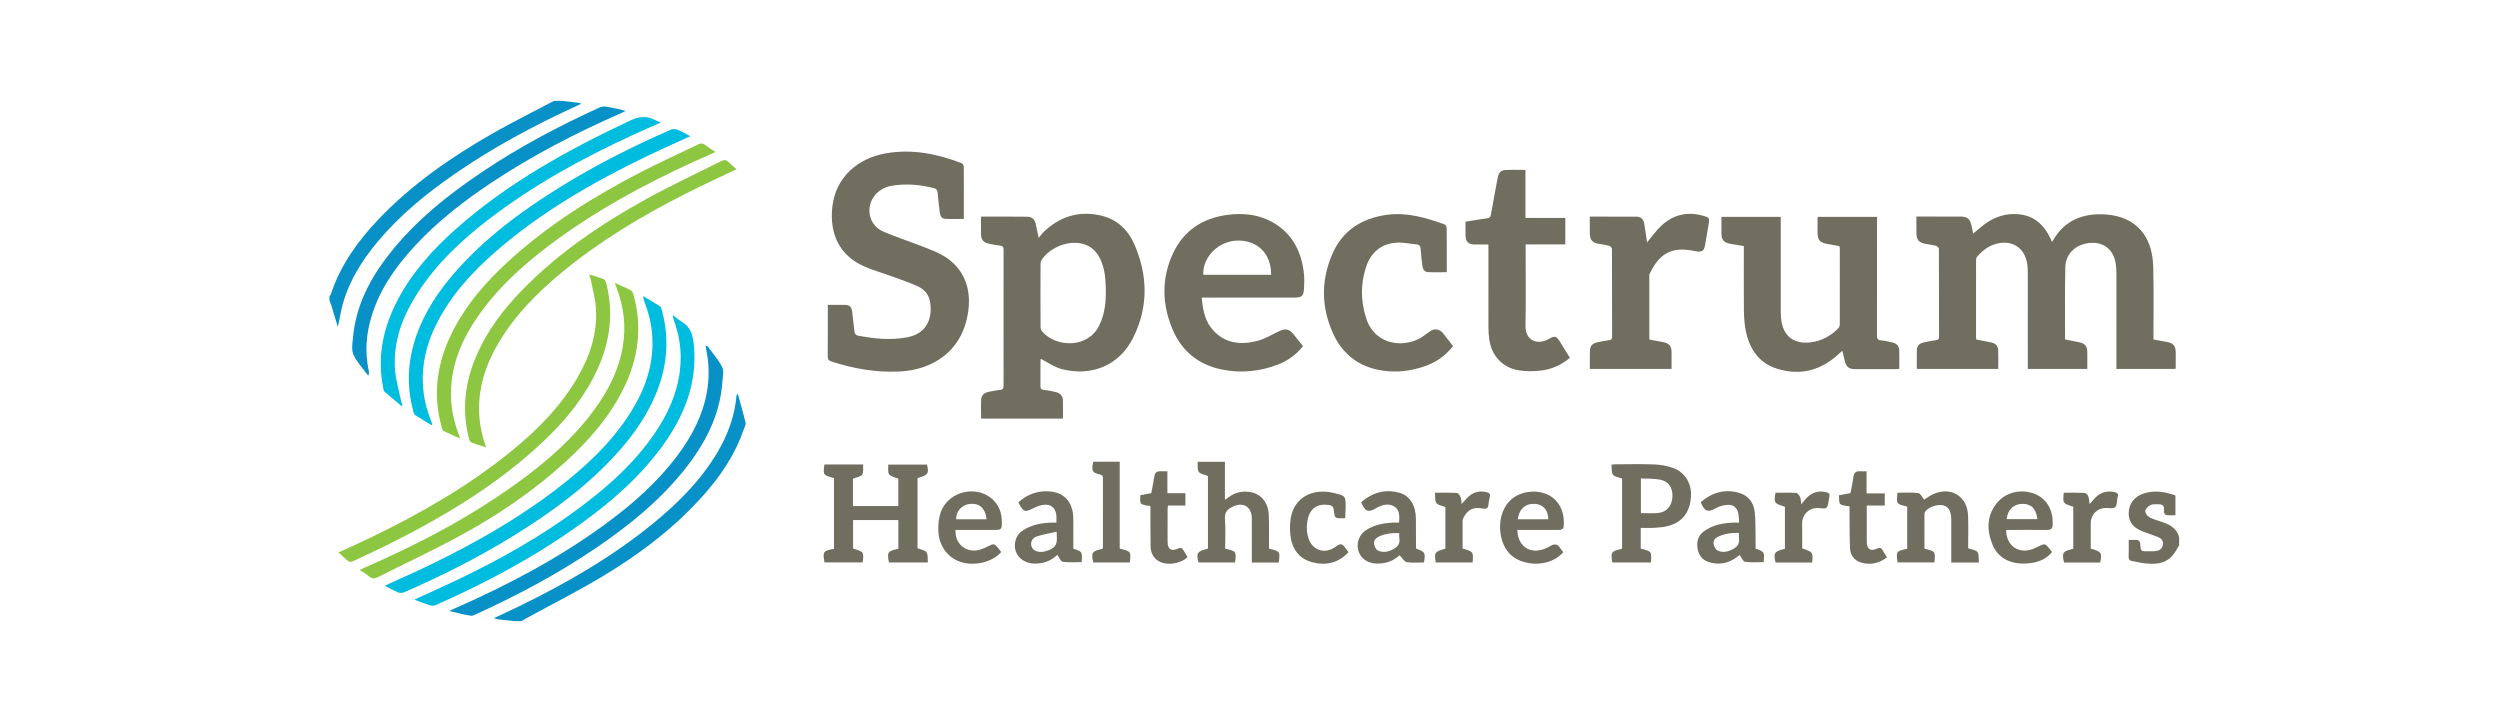 <?xml version="1.0" encoding="utf-8"?>
<!-- Generator: Adobe Illustrator 16.0.0, SVG Export Plug-In . SVG Version: 6.00 Build 0)  -->
<!DOCTYPE svg PUBLIC "-//W3C//DTD SVG 1.1//EN" "http://www.w3.org/Graphics/SVG/1.1/DTD/svg11.dtd">
<svg version="1.1" id="Layer_1" xmlns="http://www.w3.org/2000/svg" xmlns:xlink="http://www.w3.org/1999/xlink" x="0px" y="0px"
	 width="350px" height="100px" viewBox="0 0 350 100" enable-background="new 0 0 350 100" xml:space="preserve">
<g>
	<g>
		<path fill="none" d="M305.08,76.4c0,3.519,0,7.038,0,10.56c-77.36,0-154.72,0-232.08,0c0.236-0.138,0.468-0.281,0.708-0.412
			c3.556-1.944,7.181-3.775,10.654-5.857c5.248-3.146,10.105-6.82,14.189-11.43c2.406-2.715,4.394-5.69,5.58-9.15
			c0.103-0.302,0.316-0.643,0.253-0.912c-0.315-1.339-0.707-2.659-1.071-3.986c-0.062,0.015-0.125,0.028-0.188,0.042
			c-0.232,2.929-1.214,5.605-2.707,8.11c-2.294,3.849-5.4,6.974-8.83,9.793c-5.809,4.775-12.279,8.492-19.017,11.771
			c-1.125,0.547-2.263,1.067-3.395,1.601c0.244,0.146,0.474,0.171,0.705,0.196c0.72,0.078,1.44,0.157,2.16,0.235
			c-8.64,0-17.28,0-25.92,0c0-14.96,0-29.92,0-44.88c0.079,0.194,0.173,0.384,0.235,0.584c0.314,1.021,0.62,2.043,0.928,3.065
			c0.222-0.761,0.312-1.492,0.471-2.208c0.816-3.701,2.728-6.831,5.125-9.696c3.075-3.676,6.75-6.675,10.668-9.396
			c5.428-3.769,11.229-6.875,17.229-9.62c0.198-0.09,0.391-0.194,0.585-0.292c-0.236-0.13-0.431-0.14-0.624-0.161
			c-0.7-0.077-1.398-0.157-2.098-0.236c75.48,0,150.959,0,226.44,0c0,20.368,0,40.725,0,61.08c-0.346-1.272-1.35-1.781-2.479-2.156
			c-0.585-0.194-1.195-0.354-1.725-0.651c-0.273-0.154-0.582-0.608-0.538-0.871c0.052-0.313,0.417-0.658,0.733-0.82
			c0.293-0.151,0.699-0.09,1.057-0.105c0.53-0.024,0.869,0.124,0.827,0.771c-0.021,0.31,0.013,0.729,0.487,0.765
			c0.369,0.027,0.741,0.006,1.116,0.006c0-0.982,0-1.878,0-2.781c-1.479-0.513-2.96-0.764-4.473-0.261
			c-1.281,0.426-2.019,1.4-2.068,2.649c-0.048,1.227,0.542,2.077,1.871,2.622c0.718,0.294,1.464,0.515,2.186,0.798
			c0.453,0.178,0.789,0.471,0.732,1.033c-0.058,0.573-0.437,0.868-0.937,0.938c-0.545,0.076-1.106,0.029-1.661,0.035
			c-0.411,0.006-0.519-0.219-0.539-0.603c-0.052-0.948-0.122-0.994-1.076-0.988c-0.174,0.001-0.348,0.018-0.576,0.029
			c0,0.811,0.022,1.586-0.011,2.358c-0.016,0.367,0.146,0.509,0.455,0.566c0.665,0.125,1.327,0.3,1.999,0.356
			c2.411,0.206,3.502-0.402,4.562-2.47C305.031,76.407,305.061,76.406,305.08,76.4z M292.222,51.654c0-0.85,0.018-1.629-0.005-2.407
			c-0.023-0.807-0.316-1.149-1.112-1.326c-0.656-0.146-1.318-0.265-2.003-0.4c0-0.215,0-0.393,0-0.572
			c0.006-3.18-0.037-6.36,0.037-9.539c0.042-1.776,1.294-3.044,3.049-3.348c2.076-0.36,3.637,0.698,3.991,2.73
			c0.081,0.47,0.114,0.954,0.115,1.432c0.009,4.26,0.005,8.52,0.005,12.779c0,0.212,0,0.424,0,0.646c2.8,0,5.529,0,8.249,0
			c0.022-0.066,0.045-0.103,0.045-0.139c0.004-0.7,0.008-1.399,0.007-2.1c-0.002-0.995-0.311-1.366-1.288-1.549
			c-0.602-0.112-1.205-0.217-1.831-0.329c0-0.226,0-0.404,0-0.583c-0.006-3.22,0.056-6.441-0.034-9.658
			c-0.123-4.349-2.495-6.976-6.643-7.266c-3.135-0.219-5.793,0.778-7.427,3.702c-0.023,0.042-0.082,0.065-0.132,0.103
			c-0.065-0.163-0.116-0.314-0.186-0.458c-0.927-1.928-2.318-3.221-4.563-3.386c-1.601-0.118-3.052,0.303-4.359,1.195
			c-0.652,0.445-1.237,0.988-1.89,1.517c-0.086-0.396-0.167-0.802-0.264-1.204c-0.206-0.86-0.597-1.171-1.475-1.174
			c-1.18-0.004-2.359-0.001-3.54-0.001c-0.874,0-1.748,0-2.676,0c0,0.814-0.004,1.571,0.001,2.327
			c0.006,0.911,0.339,1.315,1.229,1.485c0.51,0.098,1.029,0.15,1.528,0.285c0.163,0.044,0.39,0.282,0.391,0.433
			c0.021,4.1,0.016,8.2,0.021,12.299c0,0.29-0.074,0.422-0.39,0.465c-0.612,0.083-1.22,0.207-1.821,0.346
			c-0.516,0.119-0.87,0.453-0.89,0.995c-0.032,0.892-0.009,1.786-0.009,2.698c3.817,0,7.586,0,11.401,0
			c0-0.9,0.028-1.776-0.01-2.649c-0.025-0.586-0.393-0.941-0.971-1.059c-0.699-0.142-1.399-0.278-2.093-0.415
			c-0.018-0.091-0.038-0.149-0.038-0.206c-0.003-3.64-0.005-7.28,0.003-10.919c0.001-0.165,0.054-0.371,0.159-0.488
			c0.661-0.734,1.402-1.365,2.359-1.691c2.34-0.795,4.31,0.357,4.648,2.739c0.064,0.453,0.075,0.917,0.075,1.375
			c0.006,4.22,0.004,8.439,0.004,12.659c0,0.215,0,0.43,0,0.656C286.693,51.654,289.427,51.654,292.222,51.654z M137.379,30.327
			c-0.023,0.125-0.037,0.163-0.037,0.201c-0.002,0.72-0.006,1.439-0.003,2.159c0.003,0.883,0.33,1.28,1.192,1.445
			c0.47,0.09,0.939,0.208,1.414,0.24c0.443,0.029,0.558,0.202,0.557,0.632c-0.013,6.317-0.012,12.635-0.002,18.953
			c0,0.376-0.064,0.594-0.496,0.631c-0.475,0.04-0.944,0.157-1.417,0.231c-0.701,0.109-1.178,0.453-1.215,1.048
			c-0.057,0.908-0.015,1.822-0.015,2.736c3.843,0,7.631,0,11.459,0c0-0.87,0.029-1.707-0.009-2.541
			c-0.031-0.682-0.375-1.042-1.06-1.192c-0.545-0.12-1.095-0.232-1.648-0.293c-0.38-0.042-0.44-0.227-0.437-0.555
			c0.014-1.179,0.004-2.358,0.008-3.538c0-0.123,0.04-0.245,0.041-0.253c0.968,0.491,1.87,1.155,2.877,1.424
			c4.055,1.081,8.052-0.361,10.052-4.365c2.161-4.327,2.071-8.799,0.123-13.188c-0.868-1.955-2.386-3.375-4.521-3.898
			c-3.118-0.764-5.841,0.068-8.147,2.284c-0.221,0.212-0.396,0.472-0.677,0.813c-0.173-0.807-0.301-1.391-0.424-1.976
			c-0.128-0.614-0.542-0.976-1.126-0.985C141.713,30.307,139.558,30.327,137.379,30.327z M115.893,42.68
			c0,2.455,0.013,4.831-0.012,7.208c-0.005,0.447,0.158,0.605,0.561,0.736c3.065,0.997,6.198,1.538,9.427,1.394
			c4.751-0.212,9.064-2.908,9.722-8.738c0.399-3.543-1.095-6.378-4.284-7.878c-0.918-0.432-1.876-0.783-2.825-1.146
			c-1.562-0.596-3.15-1.125-4.69-1.772c-0.943-0.396-1.675-1.1-1.956-2.139c-0.526-1.951,0.786-3.942,2.931-4.32
			c2.01-0.354,4.017-0.189,5.996,0.322c0.345,0.089,0.472,0.267,0.501,0.616c0.078,0.915,0.192,1.827,0.301,2.739
			c0.053,0.442,0.222,0.895,0.699,0.93c0.883,0.066,1.775,0.019,2.679,0.019c0-2.483,0.006-4.902-0.013-7.32
			c-0.001-0.165-0.147-0.425-0.288-0.479c-3.445-1.328-7.005-2.034-10.676-1.375c-3.807,0.684-7.006,3.277-7.451,7.586
			c-0.365,3.529,0.896,6.703,4.557,8.271c1.261,0.54,2.59,0.919,3.881,1.391c1.176,0.429,2.37,0.827,3.506,1.344
			c0.878,0.4,1.556,1.102,1.735,2.095c0.405,2.245-0.334,4.505-3.151,5.052c-2.336,0.453-4.696,0.208-7.021-0.249
			c-0.158-0.031-0.359-0.298-0.385-0.477c-0.133-0.928-0.205-1.865-0.32-2.796c-0.095-0.771-0.375-1.01-1.131-1.014
			C117.446,42.677,116.707,42.68,115.893,42.68z M244.138,34.46c0,0.281,0,0.5,0,0.718c0,2.739-0.018,5.479,0.011,8.218
			c0.01,0.915,0.065,1.843,0.229,2.741c0.484,2.635,1.819,4.694,4.476,5.503c2.993,0.912,5.766,0.321,8.177-1.737
			c0.285-0.244,0.562-0.499,0.903-0.801c0.12,0.508,0.224,0.948,0.328,1.388c0.213,0.899,0.579,1.188,1.513,1.189
			c1.84,0.001,3.68,0.001,5.52-0.001c0.191,0,0.383-0.019,0.607-0.03c0-0.903,0.022-1.761-0.007-2.617
			c-0.021-0.589-0.368-0.958-0.945-1.083c-0.526-0.114-1.054-0.253-1.588-0.294c-0.515-0.04-0.585-0.282-0.584-0.732
			c0.015-5.299,0.01-10.598,0.01-15.897c0-0.216,0-0.432,0-0.667c-2.8,0-5.545,0-8.293,0c-0.016,0.094-0.033,0.151-0.033,0.208
			c-0.002,0.7-0.017,1.4,0.001,2.1c0.023,0.928,0.342,1.291,1.254,1.467c0.604,0.117,1.209,0.223,1.804,0.332
			c0.025,0.093,0.054,0.149,0.054,0.206c0.003,3.599,0.007,7.199-0.005,10.798c-0.001,0.173-0.103,0.387-0.228,0.512
			c-1.091,1.095-2.391,1.794-3.942,1.958c-2.168,0.229-3.577-0.771-3.97-2.821c-0.085-0.448-0.121-0.913-0.122-1.37
			c-0.009-4.26-0.006-8.519-0.005-12.778c0-0.209,0-0.418,0-0.611c-2.819,0-5.548,0-8.302,0c0,0.797-0.003,1.556,0.001,2.313
			c0.005,0.914,0.338,1.301,1.242,1.459C242.85,34.239,243.457,34.343,244.138,34.46z M168.243,41.667c0.318,0,0.553,0,0.788,0
			c4.08,0,8.16,0.001,12.24,0c0.943,0,1.222-0.226,1.285-1.18c0.049-0.733,0.071-1.481-0.009-2.209
			c-0.347-3.139-1.678-5.7-4.544-7.247c-1.91-1.031-3.991-1.22-6.117-0.951c-3.535,0.447-6.195,2.208-7.694,5.461
			c-1.609,3.491-1.508,7.082-0.03,10.582c1.281,3.032,3.625,4.935,6.861,5.606c2.682,0.556,5.335,0.292,7.89-0.69
			c1.377-0.529,2.552-1.387,3.511-2.572c-0.415-0.521-0.825-1.036-1.236-1.55c-0.732-0.916-1.235-0.992-2.271-0.472
			c-0.941,0.474-1.883,1.018-2.891,1.278c-2.256,0.584-4.423,0.407-6.139-1.427C168.704,45.03,168.402,43.424,168.243,41.667z
			 M203.428,48.46c-0.466-0.601-0.929-1.201-1.396-1.797c-0.478-0.612-1.207-0.719-1.846-0.27c-0.326,0.229-0.643,0.474-0.97,0.702
			c-2.376,1.655-6.627,1.397-7.917-2.44c-0.81-2.409-0.838-4.837-0.065-7.236c0.649-2.017,2.063-3.279,4.226-3.44
			c0.938-0.07,1.897,0.15,2.848,0.236c0.405,0.037,0.562,0.238,0.584,0.659c0.041,0.776,0.146,1.55,0.242,2.322
			c0.056,0.445,0.249,0.868,0.735,0.898c0.868,0.054,1.742,0.015,2.679,0.015c0-2.108,0.007-4.146-0.013-6.182
			c-0.001-0.172-0.136-0.449-0.273-0.499c-2.641-0.959-5.314-1.748-8.182-1.34c-3.473,0.494-6.121,2.19-7.543,5.454
			c-1.622,3.725-1.575,7.52,0.122,11.204c1.186,2.573,3.201,4.33,6.017,4.972c2.435,0.556,4.843,0.31,7.173-0.588
			C201.275,50.58,202.448,49.676,203.428,48.46z M205.174,31.03c0,0.716-0.017,1.355,0.004,1.993
			c0.025,0.822,0.414,1.189,1.246,1.202c0.634,0.01,1.267,0.002,1.954,0.002c0,0.279,0,0.495,0,0.711
			c0,3.639-0.004,7.278,0.005,10.917c0.002,0.538,0.038,1.079,0.11,1.612c0.307,2.273,1.755,3.927,4.009,4.351
			c1.039,0.195,2.151,0.186,3.208,0.064c1.503-0.173,2.87-0.784,4.076-1.788c-0.456-0.74-0.894-1.451-1.331-2.161
			c-0.563-0.913-0.738-0.99-1.666-0.458c-1.374,0.789-3.264,0.402-3.219-1.935c0.067-3.538,0.018-7.078,0.018-10.617
			c0-0.213,0-0.426,0-0.708c1.9,0,3.728,0,5.556,0c0-1.259,0-2.449,0-3.705c-1.863,0-3.689,0-5.579,0c0-2.275,0-4.484,0-6.725
			c-0.961,0-1.859-0.034-2.753,0.011c-0.711,0.036-1.003,0.366-1.135,1.083c-0.317,1.727-0.649,3.452-0.95,5.182
			c-0.061,0.347-0.216,0.458-0.541,0.502C207.199,30.7,206.218,30.866,205.174,31.03z M222.582,51.651c3.841,0,7.612,0,11.439,0
			c0-0.763,0.002-1.497,0-2.231c-0.003-0.997-0.317-1.37-1.29-1.544c-0.602-0.108-1.203-0.221-1.8-0.331
			c-0.014-0.135-0.028-0.214-0.028-0.292c-0.001-2.839-0.001-5.678,0-8.517c0-0.12-0.023-0.256,0.025-0.356
			c0.713-1.466,1.567-2.796,3.271-3.271c1.072-0.299,2.136-0.149,3.202,0.061c0.883,0.174,1.177-0.045,1.317-0.906
			c0.151-0.925,0.326-1.848,0.476-2.773c0.157-0.979,0.152-1.032-0.843-1.306c-2.251-0.62-4.239-0.078-5.895,1.545
			c-0.688,0.674-1.252,1.473-1.871,2.214c-0.126-0.855-0.242-1.737-0.388-2.615c-0.101-0.602-0.46-0.991-1.09-0.995
			c-2.156-0.016-4.312-0.006-6.537-0.006c0,0.825-0.013,1.62,0.004,2.415c0.019,0.849,0.356,1.227,1.197,1.382
			c0.51,0.094,1.029,0.152,1.526,0.291c0.16,0.044,0.375,0.292,0.375,0.447c0.021,4.098,0.015,8.197,0.021,12.295
			c0.001,0.29-0.076,0.424-0.392,0.462c-0.554,0.068-1.103,0.185-1.648,0.3c-0.705,0.15-1.033,0.482-1.064,1.175
			C222.555,49.929,222.582,50.767,222.582,51.651z M53.86,82.005c0.666,0.339,1.236,0.668,1.84,0.919
			c0.239,0.1,0.59,0.116,0.822,0.016c5.248-2.272,10.342-4.848,15.218-7.842c5.384-3.306,10.462-7,14.715-11.726
			c2.178-2.421,4.036-5.058,5.312-8.073c1.625-3.841,2-7.779,0.904-11.828c-0.056-0.206-0.112-0.48-0.262-0.579
			c-0.772-0.505-1.575-0.963-2.368-1.438c0.026,0.395,0.132,0.69,0.246,0.983c0.633,1.634,0.993,3.33,1.051,5.077
			c0.123,3.701-1.056,7.031-2.994,10.125c-2.714,4.336-6.399,7.748-10.418,10.824c-5.544,4.245-11.59,7.663-17.866,10.688
			C58.049,80.12,56.003,81.021,53.86,82.005z M60.423,59.525c0.036-0.034,0.072-0.069,0.108-0.104
			c-0.063-0.18-0.119-0.361-0.19-0.537c-0.637-1.587-1.031-3.233-1.131-4.938c-0.173-2.939,0.486-5.71,1.772-8.343
			c2.03-4.157,5.08-7.497,8.532-10.484c6.381-5.522,13.63-9.683,21.198-13.323c1.938-0.933,3.909-1.8,5.937-2.73
			c-0.628-0.321-1.197-0.654-1.801-0.902c-0.257-0.106-0.632-0.136-0.878-0.029c-5.337,2.32-10.523,4.939-15.474,8.004
			c-5.458,3.38-10.598,7.162-14.846,12.034c-2.288,2.625-4.193,5.489-5.356,8.803c-1.224,3.489-1.409,7.021-0.432,10.599
			c0.051,0.187,0.105,0.435,0.242,0.524C58.863,58.597,59.647,59.055,60.423,59.525z M86.077,39.623
			c0.121,0.332,0.197,0.546,0.277,0.758c0.991,2.614,1.301,5.298,0.847,8.066c-0.55,3.353-2.062,6.274-4.045,8.976
			c-2.858,3.893-6.438,7.039-10.309,9.874c-6.785,4.97-14.179,8.853-21.869,12.2c-0.185,0.081-0.366,0.17-0.624,0.29
			c0.512,0.35,0.946,0.603,1.33,0.918c0.392,0.322,0.748,0.335,1.191,0.111c3.918-1.978,7.9-3.837,11.75-5.937
			c5.221-2.848,10.121-6.196,14.531-10.214c3.316-3.022,6.244-6.36,8.218-10.439c2.006-4.145,2.563-8.448,1.328-12.927
			c-0.068-0.246-0.204-0.56-0.403-0.666C87.619,40.271,86.896,39.987,86.077,39.623z M100.167,21.284
			c-0.531-0.36-1.005-0.656-1.449-0.992c-0.323-0.244-0.604-0.258-0.97-0.08c-2.727,1.327-5.498,2.567-8.188,3.962
			c-6.546,3.396-12.767,7.292-18.246,12.278c-3.274,2.979-6.157,6.28-8.116,10.295c-2.036,4.174-2.631,8.511-1.364,13.036
			c0.052,0.187,0.094,0.461,0.226,0.527c0.731,0.37,1.489,0.688,2.371,1.084c-0.13-0.356-0.195-0.541-0.264-0.724
			c-0.897-2.378-1.227-4.828-0.934-7.357c0.376-3.256,1.707-6.134,3.529-8.808c2.747-4.031,6.299-7.27,10.165-10.182
			c6.251-4.71,13.082-8.429,20.181-11.678C98.101,22.193,99.102,21.758,100.167,21.284z M103.117,23.686
			c-0.405-0.354-0.796-0.663-1.146-1.013c-0.321-0.321-0.617-0.317-1.005-0.121c-3.47,1.757-7.005,3.396-10.411,5.27
			c-6.396,3.518-12.408,7.593-17.524,12.865c-2.605,2.685-4.843,5.636-6.332,9.1c-1.619,3.767-2.078,7.642-1.033,11.646
			c0.05,0.19,0.169,0.45,0.323,0.512c0.641,0.254,1.308,0.445,2.063,0.691c-0.082-0.245-0.13-0.387-0.177-0.529
			c-0.508-1.568-0.798-3.173-0.808-4.824c-0.019-3.117,0.886-5.981,2.388-8.677c2.284-4.098,5.496-7.394,9.069-10.362
			c5.361-4.454,11.303-8.006,17.5-11.146C98.335,25.925,100.694,24.848,103.117,23.686z M82.472,38.411
			c0.097,0.294,0.177,0.47,0.213,0.654c0.256,1.309,0.629,2.61,0.73,3.932c0.271,3.544-0.786,6.786-2.543,9.82
			c-2.391,4.129-5.704,7.438-9.372,10.416c-6.006,4.875-12.675,8.679-19.617,12.03c-1.466,0.708-2.953,1.372-4.504,2.09
			c0.431,0.381,0.828,0.706,1.194,1.064c0.284,0.277,0.545,0.303,0.904,0.129c1.508-0.731,3.041-1.41,4.542-2.156
			c8.044-3.998,15.723-8.557,22.269-14.803c2.982-2.846,5.563-6.011,7.309-9.788c1.802-3.899,2.344-7.937,1.283-12.138
			c-0.053-0.209-0.174-0.5-0.338-0.566C83.902,38.838,83.233,38.655,82.472,38.411z M58.066,83.917
			c0.04,0.035,0.077,0.091,0.128,0.109c0.674,0.251,1.342,0.521,2.029,0.728c0.239,0.072,0.56,0.058,0.788-0.044
			c7.069-3.13,13.867-6.753,20.155-11.275c4.302-3.095,8.294-6.53,11.453-10.834c3.127-4.262,5.05-8.906,4.516-14.336
			c-0.131-1.331-0.446-2.487-1.688-3.217c-0.441-0.26-0.825-0.616-1.235-0.928c-0.021,0.277,0.042,0.462,0.11,0.647
			c0.667,1.84,1.031,3.741,0.969,5.694c-0.107,3.381-1.245,6.443-3.032,9.284c-2.856,4.543-6.755,8.073-11.001,11.253
			c-5.299,3.969-11.039,7.204-16.994,10.065C62.217,82.048,60.137,82.966,58.066,83.917z M56.221,56.855
			c0.044-0.031,0.089-0.062,0.133-0.093c-0.07-0.218-0.161-0.431-0.206-0.653c-0.304-1.501-0.768-2.993-0.861-4.508
			c-0.234-3.827,1.061-7.26,3.087-10.447c2.643-4.158,6.177-7.472,10.045-10.447c6.209-4.775,13.03-8.517,20.124-11.787
			c1.282-0.591,2.577-1.153,3.978-1.779c-0.313-0.128-0.537-0.198-0.741-0.307c-1.187-0.633-2.269-0.566-3.534,0.029
			c-8.726,4.108-17.128,8.725-24.393,15.166c-3.215,2.851-6.081,6.017-8.119,9.848c-2.09,3.93-2.992,8.062-2.072,12.493
			c0.032,0.152,0.048,0.351,0.149,0.439C54.604,55.505,55.416,56.177,56.221,56.855z M98.991,48.384
			c-0.064,0.034-0.129,0.069-0.193,0.103c0.026,0.163,0.046,0.327,0.08,0.487c0.402,1.959,0.442,3.923,0.092,5.894
			c-0.583,3.281-2.082,6.146-4.042,8.789c-2.802,3.777-6.288,6.853-10.054,9.622c-6.567,4.828-13.726,8.609-21.168,11.881
			c-0.222,0.098-0.44,0.206-0.818,0.383c0.707,0.168,1.224,0.298,1.744,0.412c0.428,0.095,0.858,0.191,1.292,0.247
			c0.163,0.021,0.353-0.043,0.51-0.114c5.898-2.686,11.612-5.709,16.98-9.354c4.582-3.11,8.87-6.562,12.355-10.91
			c2.927-3.652,5.054-7.663,5.375-12.443c0.045-0.674,0.235-1.473-0.042-2.005C100.544,50.302,99.71,49.373,98.991,48.384z
			 M51.548,52.595c0.075-0.196,0.112-0.247,0.109-0.297c-0.007-0.159-0.014-0.32-0.046-0.476c-0.543-2.603-0.341-5.164,0.45-7.685
			c1.187-3.784,3.425-6.925,6.091-9.787c3.124-3.354,6.715-6.152,10.515-8.688c5.782-3.86,11.933-7.038,18.292-9.825
			c0.18-0.079,0.354-0.169,0.651-0.312c-0.496-0.125-0.822-0.217-1.152-0.288c-0.527-0.111-1.054-0.234-1.588-0.3
			c-0.279-0.035-0.607-0.036-0.855,0.077c-5.679,2.588-11.188,5.489-16.38,8.965c-4.888,3.272-9.456,6.915-13.121,11.57
			c-2.702,3.432-4.671,7.203-5.087,11.634c-0.078,0.827-0.25,1.777,0.06,2.476C49.949,50.702,50.802,51.571,51.548,52.595z
			 M116.759,66.939c0,3.333,0,6.623,0,9.905c-1.516,0.264-1.592,0.374-1.332,1.893c1.784,0,3.568,0,5.346,0
			c0.185-1.471,0.185-1.471-1.341-1.941c0-1.325,0-2.65,0-3.984c2.135,0,4.226,0,6.337,0c0,1.359,0,2.69,0,4.014
			c-1.527,0.348-1.586,0.435-1.319,1.92c1.785,0,3.572,0,5.45,0c-0.051-0.511,0.05-1.084-0.187-1.416
			c-0.229-0.319-0.807-0.388-1.258-0.577c0-3.238,0-6.529,0-9.81c1.481-0.431,1.638-0.664,1.322-1.897c-1.794,0-3.584,0-5.428,0
			c0.035,0.499-0.09,1.073,0.14,1.372c0.257,0.331,0.838,0.41,1.274,0.598c0,1.27,0,2.561,0,3.834c-2.143,0-4.248,0-6.35,0
			c0-1.326,0-2.602,0-3.838c0.467-0.187,1.068-0.244,1.285-0.562c0.235-0.347,0.113-0.936,0.147-1.423c-1.885,0-3.658,0-5.429,0
			C115.224,66.512,115.224,66.512,116.759,66.939z M225.724,78.741c1.8,0,3.604,0,5.404,0c0.119-1.551,0.119-1.551-1.426-1.938
			c0-0.461,0-0.937,0-1.413c0-0.487,0-0.976,0-1.488c0.72,0,1.34,0.034,1.954-0.01c0.653-0.046,1.322-0.09,1.946-0.269
			c1.981-0.566,2.996-1.93,3.136-4.094c0.113-1.756-0.777-3.354-2.401-3.975c-0.856-0.326-1.813-0.489-2.733-0.531
			c-1.794-0.08-3.595-0.024-5.393-0.021c-0.173,0-0.346,0.021-0.604,0.037c0.061,0.513-0.031,1.091,0.214,1.414
			c0.239,0.316,0.822,0.373,1.273,0.551c0,3.257,0,6.543,0,9.82C225.563,77.164,225.488,77.271,225.724,78.741z M171.52,76.815
			c0-1.384,0.085-2.787-0.029-4.175c-0.079-0.967,0.411-1.386,1.128-1.724c1.463-0.691,2.632,0.048,2.638,1.661
			c0.006,1.84,0.001,3.68,0.001,5.52c0,0.213,0,0.425,0,0.654c1.309,0,2.538,0,3.764,0c0.215-1.542,0.215-1.542-1.36-1.946
			c0-0.202,0.001-0.418,0-0.635c-0.007-1.359,0.025-2.721-0.031-4.078c-0.073-1.767-1.099-2.987-2.66-3.22
			c-1.07-0.159-2.066,0.065-2.946,0.725c-0.147,0.11-0.304,0.208-0.535,0.364c0-1.846,0-3.579,0-5.311c-1.273,0-2.504,0-3.82,0
			c0.039,0.505-0.078,1.084,0.156,1.409c0.23,0.32,0.818,0.384,1.288,0.576c0,3.353,0,6.766,0,10.173
			c-1.521,0.381-1.658,0.584-1.325,1.938c1.709,0,3.419,0,5.125,0C173.09,77.178,173.09,77.178,171.52,76.815z M269.422,76.817
			c0-1.635-0.002-3.233,0.005-4.831c0.001-0.129,0.034-0.281,0.109-0.381c0.502-0.664,1.839-1.079,2.618-0.828
			c0.683,0.219,1.019,0.86,1.022,1.977c0.005,1.419,0.001,2.839,0.001,4.259c0,0.573,0,1.146,0,1.741c1.304,0,2.533,0,3.862,0
			c-0.051-0.519,0.053-1.108-0.19-1.456c-0.219-0.314-0.817-0.362-1.307-0.55c0-1.491,0.047-3.03-0.011-4.565
			c-0.104-2.723-2.416-4.125-4.905-2.995c-0.48,0.218-0.909,0.55-1.242,0.755c-0.279-0.325-0.522-0.877-0.828-0.915
			c-0.959-0.118-1.941-0.043-2.906-0.043c-0.176,1.569-0.176,1.569,1.357,1.943c0,1.968,0,3.939,0,5.904
			c-1.533,0.314-1.573,0.372-1.35,1.904c1.724,0,3.448,0,5.168,0C270.956,77.18,270.956,77.18,269.422,76.817z M198.271,76.812
			c-0.011-0.017-0.029-0.033-0.029-0.05c-0.006-1.399-0.001-2.798-0.018-4.196c-0.021-1.795-0.848-3.164-2.28-3.57
			c-2.021-0.573-3.809-0.034-5.379,1.305c0.489,1.212,0.925,1.576,2.116,0.826c0.051-0.032,0.103-0.063,0.156-0.09
			c0.784-0.379,1.61-0.617,2.395-0.104c0.731,0.479,0.685,1.296,0.657,2.063c-0.001,0.036-0.024,0.071-0.058,0.165
			c-0.194,0-0.409-0.007-0.623,0.001c-1.392,0.053-2.743,0.272-3.942,1.04c-1.475,0.941-1.608,3.091-0.25,4.132
			c0.722,0.554,1.572,0.625,2.452,0.538c1.021-0.102,1.862-0.587,2.486-1.129c0.358,0.367,0.628,0.893,0.979,0.953
			c0.789,0.137,1.618,0.043,2.419,0.043C199.587,77.367,199.527,77.267,198.271,76.812z M238.1,70.304
			c0.487,1.176,0.896,1.558,2.134,0.837c0.463-0.27,1.043-0.414,1.583-0.459c0.826-0.068,1.348,0.351,1.529,1.133
			c0.096,0.416,0.086,0.857,0.13,1.346c-0.314,0-0.551-0.01-0.786,0.001c-1.476,0.067-2.906,0.312-4.132,1.211
			c-0.827,0.607-1.066,1.476-0.896,2.451c0.159,0.91,0.66,1.577,1.571,1.867c1.417,0.449,2.717,0.189,3.906-0.683
			c0.165-0.121,0.327-0.246,0.401-0.302c0.287,0.369,0.497,0.91,0.776,0.948c0.852,0.118,1.73,0.043,2.592,0.043
			c0.129-1.441,0.129-1.441-1.127-1.894c0-0.524,0.01-1.063-0.002-1.601c-0.027-1.178,0.009-2.363-0.118-3.53
			c-0.147-1.347-0.938-2.328-2.242-2.69C241.426,68.427,239.647,68.969,238.1,70.304z M148.028,77.678
			c0.282,0.381,0.484,0.937,0.757,0.973c0.87,0.118,1.766,0.044,2.646,0.044c0.102-1.471,0.102-1.471-1.169-1.882
			c0-1.404,0.013-2.821-0.003-4.238c-0.024-2.207-1.209-3.607-3.275-3.775c-1.681-0.136-3.169,0.378-4.411,1.534
			c0.717,1.387,0.893,1.432,2.183,0.778c0.402-0.203,0.849-0.368,1.293-0.431c1.065-0.151,1.729,0.4,1.842,1.472
			c0.033,0.312,0.005,0.631,0.005,1.008c-0.221,0-0.437-0.006-0.651,0.001c-1.25,0.037-2.463,0.239-3.587,0.823
			c-0.635,0.33-1.169,0.763-1.417,1.471c-0.612,1.753,0.574,3.376,2.524,3.446C146.045,78.946,147.151,78.518,148.028,77.678z
			 M280.861,74.206c0.159-0.007,0.276-0.018,0.393-0.018c1.778-0.001,3.558-0.015,5.336,0.007c0.534,0.006,0.773-0.207,0.789-0.728
			c0.03-0.977-0.133-1.908-0.641-2.757c-1.396-2.333-5.181-2.593-7.062-0.423c-1.553,1.791-1.574,3.871-0.726,5.962
			c0.734,1.81,2.422,2.739,4.615,2.644c1.424-0.062,2.75-0.419,3.725-1.613c-0.151-0.193-0.283-0.368-0.422-0.538
			c-0.514-0.63-0.646-0.656-1.361-0.306c-0.322,0.158-0.641,0.328-0.977,0.447C282.562,77.582,280.871,76.374,280.861,74.206z
			 M212.434,74.188c0.263,0,0.479,0,0.696,0c1.68,0,3.359-0.003,5.039,0.002c0.397,0.001,0.724-0.066,0.754-0.558
			c0.087-1.372-0.188-2.631-1.185-3.643c-1.287-1.307-3.648-1.534-5.408-0.587c-3.015,1.622-2.841,6.294-0.94,8.165
			c1.69,1.666,4.987,1.82,6.903,0.275c0.197-0.159,0.37-0.347,0.572-0.537c-0.178-0.232-0.336-0.411-0.464-0.61
			c-0.334-0.516-0.743-0.605-1.274-0.293c-0.308,0.182-0.635,0.341-0.971,0.464C214.152,77.604,212.455,76.418,212.434,74.188z
			 M133.77,74.188c0.259,0,0.478,0,0.696,0c1.679,0,3.357-0.003,5.036,0.002c0.402,0.001,0.713-0.082,0.745-0.567
			c0.085-1.304-0.155-2.521-1.071-3.501c-2.193-2.345-6.404-1.456-7.476,1.61c-0.274,0.787-0.363,1.683-0.338,2.521
			c0.062,2.116,1.27,3.774,3.047,4.388c1.966,0.679,4.494,0.09,5.759-1.357c-0.127-0.169-0.254-0.346-0.391-0.514
			c-0.556-0.684-0.645-0.694-1.457-0.287c-0.337,0.17-0.682,0.337-1.042,0.448C135.356,77.526,133.668,76.233,133.77,74.188z
			 M153.045,64.643c-0.254,1.351-0.166,1.526,1.027,1.813c0.367,0.088,0.341,0.316,0.341,0.581
			c-0.002,3.136-0.001,6.272-0.004,9.408c0,0.134-0.032,0.268-0.048,0.39c-1.473,0.302-1.624,0.528-1.306,1.91
			c1.707,0,3.415,0,5.118,0c0.177-1.542,0.177-1.542-1.413-1.945c0-4.041,0-8.102,0-12.157
			C155.47,64.643,154.255,64.643,153.045,64.643z M188.32,72.541c0.024-0.501,0.061-0.957,0.064-1.414
			c0.017-1.709,0.013-1.71-1.668-2.113c-2.797-0.672-5.217,0.495-5.892,2.982c-0.254,0.935-0.278,1.983-0.17,2.953
			c0.206,1.848,1.176,3.263,3.034,3.762c1.914,0.513,3.676,0.126,5.102-1.408c-0.197-0.261-0.386-0.493-0.557-0.737
			c-0.306-0.44-0.66-0.457-1.07-0.152c-0.177,0.13-0.357,0.258-0.549,0.363c-1.316,0.727-2.8,0.199-3.349-1.196
			c-0.377-0.959-0.383-1.952-0.164-2.941c0.335-1.511,1.391-2.165,2.926-1.942c0.505,0.073,0.656,0.283,0.708,0.745
			c0.128,1.139,0.145,1.137,1.289,1.118C188.104,72.558,188.182,72.55,188.32,72.541z M257.455,69.333
			c0.049,0.44-0.05,0.998,0.178,1.218c0.271,0.263,0.823,0.234,1.3,0.343c0,0.295-0.003,0.613,0,0.931
			c0.018,1.639,0,3.278,0.068,4.915c0.042,0.982,0.589,1.716,1.538,2.012c1.308,0.407,2.515,0.108,3.644-0.713
			c-0.204-0.331-0.406-0.625-0.572-0.938c-0.204-0.385-0.425-0.496-0.86-0.282c-0.851,0.418-1.395,0.049-1.4-0.909
			c-0.009-1.279-0.002-2.56-0.002-3.839c0-0.412,0-0.824,0-1.299c0.89,0,1.699,0,2.519,0c0-0.593,0-1.121,0-1.699
			c-0.847,0-1.659,0-2.546,0c0-1.056,0-2.062,0-3.093c-0.354,0-0.633,0.015-0.911-0.004c-0.594-0.04-0.862,0.225-0.937,0.818
			c-0.093,0.749-0.267,1.487-0.409,2.249C258.54,69.137,258.034,69.228,257.455,69.333z M161.059,70.845c0,0.252-0.001,0.47,0,0.688
			c0.007,1.659-0.001,3.319,0.028,4.979c0.015,0.843,0.342,1.563,1.087,2.021c1.132,0.695,3.083,0.433,4.085-0.546
			c-0.181-0.301-0.374-0.603-0.547-0.915c-0.198-0.355-0.422-0.455-0.828-0.265c-0.902,0.424-1.417,0.069-1.42-0.936
			c-0.004-1.52-0.002-3.04,0.001-4.56c0-0.17,0.026-0.339,0.043-0.542c0.849,0,1.642,0,2.45,0c0-0.584,0-1.127,0-1.722
			c-0.853,0-1.664,0-2.522,0c0-1.042,0-2.033,0-3.07c-0.346,0-0.642,0.01-0.938-0.003c-0.518-0.022-0.812,0.167-0.89,0.725
			c-0.109,0.786-0.285,1.562-0.432,2.343c-0.536,0.098-1.037,0.189-1.52,0.278C159.555,70.637,159.555,70.637,161.059,70.845z
			 M253.704,78.757c0.121-1.45,0.121-1.45-1.361-1.969c-0.011-0.037-0.032-0.075-0.032-0.112c-0.004-1.14-0.009-2.279-0.009-3.419
			c0-1.219,0.939-2.143,2.168-2.138c0.425,0.002,1.008,0.167,1.234-0.046c0.277-0.261,0.255-0.839,0.36-1.28
			c0.022-0.097,0.029-0.197,0.053-0.295c0.075-0.314-0.053-0.479-0.36-0.564c-1.03-0.281-1.941-0.069-2.712,0.663
			c-0.308,0.292-0.564,0.638-0.874,0.993c-0.051-0.368-0.037-0.708-0.156-0.992c-0.099-0.238-0.343-0.575-0.54-0.587
			c-0.97-0.061-1.944-0.027-2.905-0.027c-0.248,1.418-0.201,1.485,1.319,1.964c0,1.965,0,3.932,0,5.889
			c-1.468,0.327-1.652,0.606-1.302,1.921C250.28,78.757,251.974,78.757,253.704,78.757z M201.004,78.741c1.721,0,3.444,0,5.165,0
			c0.11-1.511,0.11-1.511-1.407-1.944c0-1.304-0.004-2.62,0.006-3.937c0.001-0.131,0.068-0.269,0.129-0.391
			c0.555-1.122,1.384-1.529,2.663-1.274c0.49,0.098,0.771-0.001,0.819-0.55c0.031-0.355,0.104-0.712,0.196-1.058
			c0.107-0.405-0.067-0.596-0.435-0.683c-0.913-0.218-1.756-0.067-2.469,0.552c-0.37,0.321-0.675,0.716-1.041,1.112
			c-0.046-0.336-0.033-0.671-0.148-0.954c-0.098-0.241-0.332-0.59-0.524-0.602c-0.988-0.062-1.982-0.028-3.068-0.028
			c0.061,0.544-0.036,1.119,0.205,1.446c0.234,0.316,0.814,0.377,1.258,0.557c0,1.922,0,3.875,0,5.82
			C200.842,77.24,200.776,77.334,201.004,78.741z M292.702,76.808c0-1.216-0.001-2.395,0-3.572c0.001-1.2,0.912-2.109,2.106-2.118
			c0.455-0.004,1.075,0.13,1.319-0.107c0.282-0.275,0.232-0.891,0.327-1.358c0.004-0.02,0.003-0.041,0.01-0.059
			c0.193-0.454-0.078-0.621-0.449-0.7c-0.985-0.211-1.867-0.004-2.596,0.711c-0.302,0.296-0.568,0.63-0.878,0.977
			c-0.065-0.419-0.069-0.791-0.193-1.117c-0.075-0.196-0.33-0.451-0.515-0.46c-0.97-0.046-1.943-0.021-2.906-0.021
			c-0.155,1.483-0.155,1.483,1.328,1.964c0,1.968,0,3.935,0,5.89c-1.491,0.342-1.612,0.526-1.291,1.919c1.688,0,3.379,0,5.063,0
			C294.308,77.363,294.212,77.222,292.702,76.808z"/>
		<path fill-rule="evenodd" clip-rule="evenodd" fill="none" d="M46.12,41.48c0-9.12,0-18.24,0-27.36c10.48,0,20.96,0,31.44,0
			c-2.784,1.468-5.606,2.867-8.343,4.418c-5.949,3.373-11.547,7.234-16.286,12.224c-2.874,3.027-5.265,6.37-6.596,10.382
			C46.295,41.267,46.193,41.369,46.12,41.48z"/>
		<path fill-rule="evenodd" clip-rule="evenodd" fill="#0891C7" d="M72.04,86.96c-0.72-0.078-1.44-0.157-2.16-0.235
			c-0.23-0.025-0.461-0.051-0.705-0.196c1.132-0.533,2.27-1.054,3.395-1.601c6.738-3.278,13.208-6.995,19.017-11.771
			c3.43-2.819,6.536-5.944,8.83-9.793c1.493-2.505,2.474-5.182,2.707-8.11c0.063-0.014,0.126-0.027,0.188-0.042
			c0.364,1.327,0.755,2.647,1.071,3.986c0.063,0.27-0.15,0.61-0.253,0.912c-1.186,3.46-3.174,6.436-5.58,9.15
			c-4.084,4.609-8.942,8.284-14.189,11.43c-3.474,2.082-7.098,3.913-10.654,5.857c-0.239,0.131-0.472,0.274-0.708,0.412
			C72.68,86.96,72.36,86.96,72.04,86.96z"/>
		<path fill-rule="evenodd" clip-rule="evenodd" fill="#0891C7" d="M46.12,41.48c0.073-0.111,0.175-0.213,0.215-0.335
			c1.332-4.012,3.722-7.355,6.596-10.382c4.739-4.99,10.337-8.851,16.286-12.224c2.736-1.551,5.559-2.951,8.343-4.418
			c0.36,0,0.72,0,1.08,0c0.699,0.079,1.398,0.16,2.098,0.236c0.193,0.021,0.387,0.031,0.624,0.161
			c-0.195,0.098-0.387,0.202-0.585,0.292c-6.001,2.745-11.801,5.851-17.229,9.62c-3.917,2.72-7.593,5.72-10.668,9.396
			c-2.396,2.865-4.308,5.996-5.125,9.696c-0.158,0.716-0.249,1.447-0.471,2.208c-0.309-1.022-0.614-2.045-0.928-3.065
			c-0.062-0.2-0.156-0.39-0.235-0.584C46.12,41.88,46.12,41.68,46.12,41.48z"/>
		<path fill-rule="evenodd" clip-rule="evenodd" fill="#6F6E5F" d="M305.08,76.4c-0.02,0.006-0.049,0.007-0.056,0.02
			c-1.061,2.067-2.151,2.676-4.562,2.47c-0.672-0.057-1.334-0.231-1.999-0.356c-0.31-0.058-0.471-0.199-0.455-0.566
			c0.033-0.772,0.011-1.548,0.011-2.358c0.229-0.012,0.402-0.028,0.576-0.029c0.954-0.006,1.024,0.04,1.076,0.988
			c0.021,0.384,0.128,0.608,0.539,0.603c0.555-0.006,1.116,0.041,1.661-0.035c0.5-0.069,0.879-0.364,0.937-0.938
			c0.057-0.562-0.279-0.855-0.732-1.033c-0.722-0.283-1.468-0.504-2.186-0.798c-1.329-0.545-1.919-1.396-1.871-2.622
			c0.05-1.249,0.787-2.224,2.068-2.649c1.513-0.503,2.993-0.252,4.473,0.261c0,0.903,0,1.799,0,2.781
			c-0.375,0-0.747,0.021-1.116-0.006c-0.475-0.035-0.508-0.455-0.487-0.765c0.042-0.646-0.297-0.795-0.827-0.771
			c-0.357,0.016-0.764-0.046-1.057,0.105c-0.316,0.162-0.682,0.507-0.733,0.82c-0.044,0.263,0.265,0.717,0.538,0.871
			c0.529,0.298,1.14,0.457,1.725,0.651c1.129,0.375,2.133,0.884,2.479,2.156C305.08,75.6,305.08,76,305.08,76.4z"/>
		<path fill-rule="evenodd" clip-rule="evenodd" fill="#6F6E5F" d="M292.222,51.654c-2.795,0-5.528,0-8.329,0
			c0-0.227,0-0.441,0-0.656c0-4.22,0.002-8.439-0.004-12.659c0-0.459-0.011-0.922-0.075-1.375c-0.339-2.381-2.309-3.534-4.648-2.739
			c-0.957,0.326-1.698,0.958-2.359,1.691c-0.105,0.117-0.158,0.323-0.159,0.488c-0.008,3.64-0.006,7.28-0.003,10.919
			c0,0.057,0.021,0.115,0.038,0.206c0.693,0.137,1.394,0.273,2.093,0.415c0.578,0.117,0.945,0.473,0.971,1.059
			c0.038,0.873,0.01,1.749,0.01,2.649c-3.815,0-7.584,0-11.401,0c0-0.912-0.023-1.806,0.009-2.698
			c0.02-0.542,0.374-0.876,0.89-0.995c0.602-0.14,1.209-0.263,1.821-0.346c0.315-0.043,0.39-0.175,0.39-0.465
			c-0.006-4.1,0-8.2-0.021-12.299c-0.001-0.15-0.228-0.388-0.391-0.433c-0.499-0.135-1.019-0.188-1.528-0.285
			c-0.89-0.17-1.223-0.574-1.229-1.485c-0.005-0.756-0.001-1.512-0.001-2.327c0.928,0,1.802,0,2.676,0
			c1.181,0,2.36-0.003,3.54,0.001c0.878,0.003,1.269,0.314,1.475,1.174c0.097,0.402,0.178,0.807,0.264,1.204
			c0.652-0.529,1.237-1.072,1.89-1.517c1.308-0.892,2.759-1.313,4.359-1.195c2.245,0.165,3.637,1.458,4.563,3.386
			c0.069,0.144,0.12,0.295,0.186,0.458c0.05-0.038,0.108-0.06,0.132-0.103c1.634-2.923,4.292-3.92,7.427-3.702
			c4.147,0.29,6.52,2.917,6.643,7.266c0.09,3.217,0.028,6.438,0.034,9.658c0,0.178,0,0.356,0,0.583
			c0.626,0.112,1.229,0.217,1.831,0.329c0.978,0.183,1.286,0.554,1.288,1.549c0.001,0.7-0.003,1.399-0.007,2.1
			c0,0.036-0.022,0.072-0.045,0.139c-2.72,0-5.449,0-8.249,0c0-0.222,0-0.434,0-0.646c0-4.26,0.004-8.52-0.005-12.779
			c-0.001-0.478-0.034-0.962-0.115-1.432c-0.354-2.032-1.915-3.09-3.991-2.73c-1.755,0.304-3.007,1.572-3.049,3.348
			c-0.074,3.178-0.031,6.359-0.037,9.539c0,0.179,0,0.357,0,0.572c0.685,0.136,1.347,0.254,2.003,0.4
			c0.796,0.177,1.089,0.519,1.112,1.326C292.239,50.025,292.222,50.805,292.222,51.654z"/>
		<path fill-rule="evenodd" clip-rule="evenodd" fill="#6F6E5F" d="M137.379,30.327c2.179,0,4.334-0.021,6.489,0.014
			c0.584,0.009,0.998,0.372,1.126,0.985c0.123,0.585,0.251,1.169,0.424,1.976c0.281-0.341,0.457-0.601,0.677-0.813
			c2.306-2.216,5.029-3.048,8.147-2.284c2.135,0.523,3.653,1.944,4.521,3.898c1.949,4.389,2.039,8.861-0.123,13.188
			c-2,4.003-5.997,5.446-10.052,4.365c-1.008-0.269-1.91-0.933-2.877-1.424c-0.001,0.008-0.041,0.13-0.041,0.253
			c-0.004,1.18,0.006,2.359-0.008,3.538c-0.004,0.328,0.056,0.513,0.437,0.555c0.554,0.061,1.104,0.173,1.648,0.293
			c0.684,0.15,1.028,0.511,1.06,1.192c0.039,0.834,0.009,1.671,0.009,2.541c-3.828,0-7.616,0-11.459,0
			c0-0.914-0.042-1.828,0.015-2.736c0.037-0.595,0.515-0.938,1.215-1.048c0.473-0.074,0.941-0.191,1.417-0.231
			c0.431-0.037,0.496-0.255,0.496-0.631c-0.009-6.318-0.011-12.636,0.002-18.953c0.001-0.43-0.114-0.604-0.557-0.632
			c-0.475-0.031-0.944-0.15-1.414-0.24c-0.862-0.165-1.188-0.562-1.192-1.445c-0.003-0.72,0.001-1.439,0.003-2.159
			C137.342,30.49,137.355,30.452,137.379,30.327z M145.667,41.313c0,1.459-0.007,2.919,0.008,4.378
			c0.002,0.223,0.048,0.497,0.182,0.66c1.85,2.254,6.342,2.518,7.991-0.703c0.901-1.761,1.015-3.635,0.954-5.541
			c-0.043-1.358-0.188-2.71-0.823-3.954c-0.571-1.117-1.437-1.849-2.69-2.082c-1.986-0.37-4.408,0.661-5.49,2.359
			c-0.107,0.167-0.125,0.413-0.126,0.622C145.663,38.474,145.667,39.893,145.667,41.313z"/>
		<path fill-rule="evenodd" clip-rule="evenodd" fill="#6F6E5F" d="M115.893,42.68c0.814,0,1.553-0.003,2.292,0
			c0.756,0.004,1.037,0.243,1.131,1.014c0.115,0.931,0.187,1.868,0.32,2.796c0.026,0.179,0.227,0.446,0.385,0.477
			c2.326,0.457,4.686,0.702,7.021,0.249c2.816-0.546,3.556-2.807,3.151-5.052c-0.179-0.993-0.856-1.694-1.735-2.095
			c-1.137-0.518-2.33-0.915-3.506-1.344c-1.292-0.471-2.621-0.851-3.881-1.391c-3.662-1.568-4.922-4.743-4.557-8.271
			c0.445-4.31,3.645-6.902,7.451-7.586c3.671-0.659,7.23,0.047,10.676,1.375c0.141,0.054,0.287,0.314,0.288,0.479
			c0.019,2.418,0.013,4.837,0.013,7.32c-0.903,0-1.795,0.047-2.679-0.019c-0.477-0.036-0.646-0.488-0.699-0.93
			c-0.109-0.912-0.223-1.824-0.301-2.739c-0.03-0.349-0.157-0.527-0.501-0.616c-1.979-0.511-3.986-0.676-5.996-0.322
			c-2.145,0.378-3.457,2.369-2.931,4.32c0.28,1.039,1.012,1.743,1.956,2.139c1.54,0.647,3.128,1.176,4.69,1.772
			c0.949,0.363,1.907,0.714,2.825,1.146c3.189,1.5,4.684,4.335,4.284,7.878c-0.658,5.83-4.971,8.526-9.722,8.738
			c-3.229,0.145-6.362-0.396-9.427-1.394c-0.403-0.131-0.565-0.289-0.561-0.736C115.905,47.511,115.893,45.135,115.893,42.68z"/>
		<path fill-rule="evenodd" clip-rule="evenodd" fill="#6F6E5F" d="M244.138,34.46c-0.681-0.118-1.288-0.222-1.895-0.328
			c-0.904-0.158-1.237-0.546-1.242-1.459c-0.004-0.758-0.001-1.516-0.001-2.313c2.754,0,5.482,0,8.302,0c0,0.193,0,0.402,0,0.611
			c-0.001,4.259-0.004,8.519,0.005,12.778c0.001,0.457,0.037,0.922,0.122,1.37c0.393,2.049,1.802,3.05,3.97,2.821
			c1.552-0.165,2.852-0.864,3.942-1.958c0.125-0.125,0.227-0.339,0.228-0.512c0.012-3.599,0.008-7.199,0.005-10.798
			c0-0.056-0.028-0.112-0.054-0.206c-0.595-0.109-1.2-0.215-1.804-0.332c-0.912-0.176-1.23-0.539-1.254-1.467
			c-0.018-0.699-0.003-1.399-0.001-2.1c0-0.057,0.018-0.114,0.033-0.208c2.748,0,5.493,0,8.293,0c0,0.235,0,0.451,0,0.667
			c0,5.299,0.005,10.599-0.01,15.897c-0.001,0.45,0.069,0.692,0.584,0.732c0.534,0.042,1.062,0.18,1.588,0.294
			c0.577,0.125,0.925,0.494,0.945,1.083c0.029,0.856,0.007,1.713,0.007,2.617c-0.225,0.012-0.416,0.03-0.607,0.03
			c-1.84,0.002-3.68,0.002-5.52,0.001c-0.934-0.001-1.3-0.29-1.513-1.189c-0.104-0.439-0.208-0.88-0.328-1.388
			c-0.341,0.303-0.618,0.557-0.903,0.801c-2.411,2.058-5.184,2.649-8.177,1.737c-2.656-0.809-3.991-2.868-4.476-5.503
			c-0.164-0.898-0.22-1.826-0.229-2.741c-0.028-2.739-0.011-5.479-0.011-8.218C244.138,34.96,244.138,34.742,244.138,34.46z"/>
		<path fill-rule="evenodd" clip-rule="evenodd" fill="#6F6E5F" d="M168.243,41.667c0.159,1.756,0.461,3.362,1.644,4.627
			c1.716,1.834,3.883,2.011,6.139,1.427c1.008-0.261,1.949-0.805,2.891-1.278c1.035-0.52,1.538-0.444,2.271,0.472
			c0.411,0.514,0.821,1.029,1.236,1.55c-0.959,1.185-2.134,2.043-3.511,2.572c-2.555,0.982-5.208,1.246-7.89,0.69
			c-3.236-0.671-5.58-2.574-6.861-5.606c-1.478-3.5-1.579-7.09,0.03-10.582c1.499-3.253,4.159-5.014,7.694-5.461
			c2.126-0.269,4.207-0.08,6.117,0.951c2.866,1.547,4.197,4.108,4.544,7.247c0.08,0.729,0.058,1.476,0.009,2.209
			c-0.063,0.954-0.342,1.179-1.285,1.18c-4.08,0.001-8.16,0-12.24,0C168.796,41.667,168.562,41.667,168.243,41.667z M177.959,38.472
			c0.029-2.929-1.87-4.84-4.699-4.792c-2.655,0.045-4.926,2.308-4.797,4.792C171.613,38.472,174.763,38.472,177.959,38.472z"/>
		<path fill-rule="evenodd" clip-rule="evenodd" fill="#6F6E5F" d="M203.428,48.46c-0.979,1.215-2.152,2.12-3.579,2.669
			c-2.33,0.897-4.738,1.144-7.173,0.588c-2.815-0.642-4.831-2.399-6.017-4.972c-1.697-3.684-1.744-7.479-0.122-11.204
			c1.422-3.264,4.07-4.959,7.543-5.454c2.867-0.408,5.541,0.381,8.182,1.34c0.138,0.05,0.272,0.326,0.273,0.499
			c0.02,2.037,0.013,4.074,0.013,6.182c-0.937,0-1.811,0.039-2.679-0.015c-0.486-0.03-0.68-0.453-0.735-0.898
			c-0.096-0.772-0.201-1.546-0.242-2.322c-0.022-0.421-0.179-0.623-0.584-0.659c-0.95-0.086-1.909-0.306-2.848-0.236
			c-2.162,0.161-3.576,1.424-4.226,3.44c-0.772,2.399-0.744,4.827,0.065,7.236c1.29,3.837,5.541,4.096,7.917,2.44
			c0.327-0.228,0.644-0.473,0.97-0.702c0.639-0.45,1.368-0.343,1.846,0.27C202.499,47.26,202.962,47.859,203.428,48.46z"/>
		<path fill-rule="evenodd" clip-rule="evenodd" fill="#6F6E5F" d="M205.174,31.03c1.044-0.164,2.025-0.331,3.012-0.465
			c0.325-0.044,0.48-0.155,0.541-0.502c0.301-1.73,0.633-3.455,0.95-5.182c0.132-0.717,0.424-1.047,1.135-1.083
			c0.894-0.045,1.792-0.011,2.753-0.011c0,2.241,0,4.45,0,6.725c1.89,0,3.716,0,5.579,0c0,1.256,0,2.445,0,3.705
			c-1.828,0-3.655,0-5.556,0c0,0.282,0,0.495,0,0.708c0,3.539,0.05,7.079-0.018,10.617c-0.045,2.336,1.845,2.723,3.219,1.935
			c0.928-0.532,1.103-0.455,1.666,0.458c0.438,0.71,0.875,1.421,1.331,2.161c-1.206,1.004-2.573,1.615-4.076,1.788
			c-1.057,0.121-2.169,0.131-3.208-0.064c-2.254-0.424-3.702-2.077-4.009-4.351c-0.072-0.533-0.108-1.074-0.11-1.612
			c-0.009-3.639-0.005-7.278-0.005-10.917c0-0.216,0-0.432,0-0.711c-0.688,0-1.32,0.008-1.954-0.002
			c-0.832-0.013-1.221-0.38-1.246-1.202C205.157,32.386,205.174,31.747,205.174,31.03z"/>
		<path fill-rule="evenodd" clip-rule="evenodd" fill="#6F6E5F" d="M222.582,51.651c0-0.885-0.027-1.723,0.009-2.558
			c0.031-0.692,0.359-1.025,1.064-1.175c0.546-0.116,1.095-0.232,1.648-0.3c0.315-0.039,0.393-0.173,0.392-0.462
			c-0.006-4.098,0-8.197-0.021-12.295c0-0.155-0.215-0.403-0.375-0.447c-0.497-0.138-1.017-0.196-1.526-0.291
			c-0.841-0.155-1.179-0.533-1.197-1.382c-0.017-0.794-0.004-1.589-0.004-2.415c2.225,0,4.381-0.01,6.537,0.006
			c0.63,0.004,0.989,0.393,1.09,0.995c0.146,0.878,0.262,1.76,0.388,2.615c0.619-0.742,1.184-1.541,1.871-2.214
			c1.655-1.623,3.644-2.165,5.895-1.545c0.995,0.274,1,0.327,0.843,1.306c-0.149,0.926-0.324,1.848-0.476,2.773
			c-0.141,0.861-0.435,1.08-1.317,0.906c-1.066-0.21-2.13-0.359-3.202-0.061c-1.704,0.475-2.559,1.805-3.271,3.271
			c-0.049,0.1-0.025,0.236-0.025,0.356c-0.001,2.839-0.001,5.678,0,8.517c0,0.078,0.015,0.157,0.028,0.292
			c0.597,0.109,1.198,0.222,1.8,0.331c0.973,0.174,1.287,0.547,1.29,1.544c0.002,0.734,0,1.469,0,2.231
			C230.194,51.651,226.423,51.651,222.582,51.651z"/>
		<path fill-rule="evenodd" clip-rule="evenodd" fill="#00BCDE" d="M53.86,82.005c2.144-0.984,4.189-1.885,6.201-2.854
			c6.276-3.024,12.321-6.442,17.866-10.688c4.019-3.076,7.704-6.488,10.418-10.824c1.938-3.094,3.117-6.424,2.994-10.125
			c-0.058-1.747-0.418-3.443-1.051-5.077c-0.113-0.292-0.22-0.588-0.246-0.983c0.792,0.475,1.596,0.933,2.368,1.438
			c0.15,0.098,0.207,0.373,0.262,0.579c1.096,4.048,0.722,7.987-0.904,11.828c-1.276,3.016-3.134,5.652-5.312,8.073
			c-4.252,4.726-9.331,8.42-14.715,11.726c-4.876,2.994-9.97,5.569-15.218,7.842c-0.232,0.101-0.583,0.084-0.822-0.016
			C55.096,82.673,54.525,82.344,53.86,82.005z"/>
		<path fill-rule="evenodd" clip-rule="evenodd" fill="#00BCDE" d="M60.423,59.525c-0.775-0.471-1.56-0.929-2.317-1.427
			c-0.137-0.09-0.191-0.338-0.242-0.524c-0.977-3.578-0.792-7.109,0.432-10.599c1.163-3.314,3.068-6.178,5.356-8.803
			c4.248-4.873,9.388-8.654,14.846-12.034c4.951-3.065,10.137-5.684,15.474-8.004c0.246-0.107,0.621-0.077,0.878,0.029
			c0.604,0.248,1.173,0.581,1.801,0.902c-2.028,0.93-3.999,1.797-5.937,2.73c-7.568,3.64-14.817,7.801-21.198,13.323
			c-3.453,2.988-6.502,6.328-8.532,10.484c-1.286,2.633-1.945,5.403-1.772,8.343c0.1,1.705,0.494,3.352,1.131,4.938
			c0.071,0.176,0.127,0.357,0.19,0.537C60.495,59.456,60.459,59.491,60.423,59.525z"/>
		<path fill-rule="evenodd" clip-rule="evenodd" fill="#8DC640" d="M86.077,39.623c0.82,0.364,1.542,0.648,2.222,1.011
			c0.199,0.106,0.335,0.42,0.403,0.666c1.235,4.479,0.678,8.783-1.328,12.927c-1.974,4.079-4.901,7.417-8.218,10.439
			c-4.41,4.018-9.31,7.366-14.531,10.214c-3.851,2.1-7.833,3.959-11.75,5.937c-0.443,0.224-0.799,0.211-1.191-0.111
			c-0.383-0.315-0.817-0.568-1.33-0.918c0.258-0.12,0.439-0.209,0.624-0.29c7.69-3.348,15.084-7.23,21.869-12.2
			c3.871-2.835,7.451-5.981,10.309-9.874c1.983-2.702,3.495-5.623,4.045-8.976c0.455-2.768,0.144-5.452-0.847-8.066
			C86.273,40.168,86.198,39.954,86.077,39.623z"/>
		<path fill-rule="evenodd" clip-rule="evenodd" fill="#8DC640" d="M100.167,21.284c-1.065,0.474-2.067,0.909-3.06,1.363
			c-7.1,3.249-13.93,6.968-20.181,11.678c-3.866,2.912-7.418,6.151-10.165,10.182c-1.822,2.673-3.153,5.552-3.529,8.808
			c-0.292,2.529,0.037,4.979,0.934,7.357c0.069,0.183,0.134,0.367,0.264,0.724c-0.882-0.396-1.64-0.714-2.371-1.084
			c-0.131-0.066-0.173-0.341-0.226-0.527c-1.268-4.525-0.672-8.862,1.364-13.036c1.959-4.015,4.841-7.316,8.116-10.295
			c5.479-4.985,11.7-8.882,18.246-12.278c2.691-1.396,5.462-2.636,8.188-3.962c0.366-0.178,0.647-0.165,0.97,0.08
			C99.163,20.628,99.637,20.924,100.167,21.284z"/>
		<path fill-rule="evenodd" clip-rule="evenodd" fill="#8DC640" d="M103.117,23.686c-2.423,1.162-4.782,2.239-7.093,3.411
			c-6.197,3.141-12.14,6.692-17.5,11.146c-3.573,2.969-6.785,6.264-9.069,10.362c-1.502,2.695-2.407,5.56-2.388,8.677
			c0.01,1.651,0.3,3.256,0.808,4.824c0.046,0.143,0.095,0.284,0.177,0.529c-0.756-0.246-1.422-0.438-2.063-0.691
			c-0.153-0.062-0.273-0.321-0.323-0.512c-1.045-4.004-0.586-7.879,1.033-11.646c1.489-3.463,3.727-6.415,6.332-9.1
			c5.116-5.272,11.128-9.348,17.524-12.865c3.406-1.873,6.94-3.512,10.411-5.27c0.388-0.196,0.685-0.201,1.005,0.121
			C102.32,23.023,102.712,23.332,103.117,23.686z"/>
		<path fill-rule="evenodd" clip-rule="evenodd" fill="#8DC640" d="M82.472,38.411c0.762,0.244,1.431,0.427,2.069,0.685
			c0.165,0.067,0.286,0.357,0.338,0.566c1.061,4.201,0.519,8.238-1.283,12.138c-1.745,3.777-4.326,6.942-7.309,9.788
			c-6.546,6.246-14.224,10.805-22.269,14.803c-1.5,0.746-3.034,1.425-4.542,2.156c-0.359,0.174-0.62,0.148-0.904-0.129
			c-0.366-0.358-0.763-0.684-1.194-1.064c1.551-0.718,3.038-1.382,4.504-2.09c6.942-3.352,13.611-7.155,19.617-12.03
			c3.667-2.978,6.981-6.287,9.372-10.416c1.757-3.034,2.815-6.275,2.543-9.82c-0.101-1.322-0.474-2.623-0.73-3.932
			C82.649,38.881,82.569,38.705,82.472,38.411z"/>
		<path fill-rule="evenodd" clip-rule="evenodd" fill="#00BCDE" d="M58.066,83.917c2.07-0.951,4.15-1.869,6.199-2.854
			c5.955-2.861,11.694-6.097,16.994-10.065c4.246-3.18,8.145-6.71,11.001-11.253c1.787-2.841,2.925-5.903,3.032-9.284
			c0.062-1.953-0.302-3.854-0.969-5.694c-0.067-0.185-0.131-0.37-0.11-0.647c0.41,0.312,0.794,0.668,1.235,0.928
			c1.242,0.73,1.557,1.886,1.688,3.217c0.534,5.43-1.389,10.074-4.516,14.336c-3.158,4.304-7.15,7.739-11.453,10.834
			c-6.289,4.522-13.086,8.146-20.155,11.275c-0.228,0.102-0.549,0.116-0.788,0.044c-0.687-0.206-1.355-0.477-2.029-0.728
			C58.144,84.008,58.106,83.952,58.066,83.917z"/>
		<path fill-rule="evenodd" clip-rule="evenodd" fill="#00BCDE" d="M56.221,56.855c-0.805-0.679-1.617-1.351-2.409-2.044
			c-0.101-0.089-0.118-0.287-0.149-0.439c-0.92-4.431-0.018-8.563,2.072-12.493c2.039-3.831,4.904-6.998,8.119-9.848
			c7.264-6.441,15.667-11.058,24.393-15.166c1.265-0.596,2.347-0.663,3.534-0.029c0.204,0.109,0.428,0.179,0.741,0.307
			c-1.401,0.625-2.696,1.188-3.978,1.779c-7.094,3.27-13.915,7.011-20.124,11.787c-3.869,2.975-7.402,6.289-10.045,10.447
			c-2.026,3.187-3.321,6.62-3.087,10.447c0.093,1.515,0.557,3.007,0.861,4.508c0.045,0.223,0.136,0.436,0.206,0.653
			C56.31,56.794,56.265,56.824,56.221,56.855z"/>
		<path fill-rule="evenodd" clip-rule="evenodd" fill="#0891C7" d="M98.991,48.384c0.719,0.989,1.553,1.918,2.11,2.991
			c0.277,0.532,0.087,1.331,0.042,2.005c-0.321,4.78-2.448,8.791-5.375,12.443c-3.485,4.349-7.774,7.8-12.355,10.91
			c-5.369,3.646-11.083,6.669-16.98,9.354c-0.157,0.071-0.347,0.135-0.51,0.114c-0.435-0.056-0.864-0.152-1.292-0.247
			c-0.52-0.114-1.037-0.244-1.744-0.412c0.378-0.177,0.596-0.285,0.818-0.383c7.443-3.271,14.601-7.053,21.168-11.881
			c3.767-2.77,7.252-5.845,10.054-9.622c1.96-2.644,3.459-5.508,4.042-8.789c0.35-1.971,0.311-3.935-0.092-5.894
			c-0.033-0.161-0.054-0.325-0.08-0.487C98.862,48.453,98.927,48.418,98.991,48.384z"/>
		<path fill-rule="evenodd" clip-rule="evenodd" fill="#0891C7" d="M51.548,52.595c-0.746-1.023-1.599-1.893-2.062-2.936
			c-0.31-0.698-0.137-1.649-0.06-2.476c0.416-4.431,2.386-8.202,5.087-11.634c3.665-4.655,8.232-8.298,13.121-11.57
			c5.192-3.476,10.701-6.377,16.38-8.965c0.248-0.112,0.576-0.112,0.855-0.077c0.534,0.066,1.061,0.189,1.588,0.3
			c0.331,0.07,0.657,0.163,1.152,0.288c-0.297,0.143-0.471,0.232-0.651,0.312c-6.359,2.787-12.51,5.965-18.292,9.825
			c-3.8,2.537-7.392,5.334-10.515,8.688c-2.666,2.862-4.904,6.003-6.091,9.787c-0.791,2.521-0.993,5.083-0.45,7.685
			c0.032,0.155,0.04,0.316,0.046,0.476C51.66,52.348,51.623,52.398,51.548,52.595z"/>
		<path fill-rule="evenodd" clip-rule="evenodd" fill="#6F6E5F" d="M116.759,66.939c-1.535-0.428-1.535-0.428-1.342-1.914
			c1.771,0,3.544,0,5.429,0c-0.034,0.487,0.088,1.076-0.147,1.423c-0.217,0.318-0.818,0.376-1.285,0.562c0,1.236,0,2.512,0,3.838
			c2.103,0,4.208,0,6.35,0c0-1.273,0-2.564,0-3.834c-0.436-0.188-1.017-0.267-1.274-0.598c-0.23-0.299-0.105-0.873-0.14-1.372
			c1.844,0,3.634,0,5.428,0c0.316,1.233,0.16,1.467-1.322,1.897c0,3.28,0,6.571,0,9.81c0.451,0.189,1.03,0.258,1.258,0.577
			c0.237,0.332,0.136,0.905,0.187,1.416c-1.878,0-3.666,0-5.45,0c-0.267-1.485-0.208-1.572,1.319-1.92c0-1.323,0-2.654,0-4.014
			c-2.111,0-4.202,0-6.337,0c0,1.334,0,2.659,0,3.984c1.525,0.471,1.525,0.471,1.341,1.941c-1.778,0-3.562,0-5.346,0
			c-0.26-1.519-0.185-1.629,1.332-1.893C116.759,73.562,116.759,70.272,116.759,66.939z"/>
		<path fill-rule="evenodd" clip-rule="evenodd" fill="#6F6E5F" d="M225.724,78.741c-0.235-1.47-0.16-1.577,1.37-1.917
			c0-3.277,0-6.563,0-9.82c-0.451-0.178-1.034-0.234-1.273-0.551c-0.245-0.323-0.153-0.901-0.214-1.414
			c0.259-0.017,0.432-0.037,0.604-0.037c1.798-0.003,3.599-0.059,5.393,0.021c0.92,0.042,1.877,0.205,2.733,0.531
			c1.624,0.621,2.515,2.219,2.401,3.975c-0.14,2.164-1.154,3.527-3.136,4.094c-0.624,0.179-1.293,0.223-1.946,0.269
			c-0.614,0.044-1.234,0.01-1.954,0.01c0,0.513,0,1.001,0,1.488c0,0.477,0,0.952,0,1.413c1.545,0.388,1.545,0.388,1.426,1.938
			C229.327,78.741,227.523,78.741,225.724,78.741z M229.725,71.836c0.835,0,1.617,0.062,2.386-0.014
			c1.231-0.123,1.959-0.985,2.027-2.267c0.068-1.265-0.53-2.182-1.751-2.41c-0.862-0.161-1.765-0.114-2.662-0.161
			C229.725,68.673,229.725,70.243,229.725,71.836z"/>
		<path fill-rule="evenodd" clip-rule="evenodd" fill="#6F6E5F" d="M171.52,76.815c1.57,0.362,1.57,0.362,1.392,1.933
			c-1.706,0-3.416,0-5.125,0c-0.333-1.354-0.196-1.558,1.325-1.938c0-3.407,0-6.82,0-10.173c-0.47-0.192-1.057-0.256-1.288-0.576
			c-0.234-0.325-0.117-0.904-0.156-1.409c1.316,0,2.547,0,3.82,0c0,1.731,0,3.465,0,5.311c0.231-0.156,0.388-0.254,0.535-0.364
			c0.88-0.659,1.876-0.884,2.946-0.725c1.561,0.232,2.586,1.453,2.66,3.22c0.057,1.357,0.024,2.719,0.031,4.078
			c0.001,0.217,0,0.433,0,0.635c1.575,0.404,1.575,0.404,1.36,1.946c-1.226,0-2.455,0-3.764,0c0-0.229,0-0.441,0-0.654
			c0-1.84,0.005-3.68-0.001-5.52c-0.006-1.613-1.175-2.353-2.638-1.661c-0.717,0.338-1.207,0.757-1.128,1.724
			C171.605,74.028,171.52,75.432,171.52,76.815z"/>
		<path fill-rule="evenodd" clip-rule="evenodd" fill="#6F6E5F" d="M269.422,76.817c1.534,0.362,1.534,0.362,1.404,1.919
			c-1.72,0-3.444,0-5.168,0c-0.224-1.532-0.184-1.59,1.35-1.904c0-1.965,0-3.937,0-5.904c-1.533-0.374-1.533-0.374-1.357-1.943
			c0.965,0,1.947-0.075,2.906,0.043c0.306,0.038,0.549,0.59,0.828,0.915c0.333-0.205,0.762-0.537,1.242-0.755
			c2.489-1.13,4.802,0.272,4.905,2.995c0.058,1.535,0.011,3.074,0.011,4.565c0.489,0.188,1.088,0.235,1.307,0.55
			c0.243,0.348,0.14,0.938,0.19,1.456c-1.329,0-2.559,0-3.862,0c0-0.595,0-1.168,0-1.741c0-1.42,0.004-2.84-0.001-4.259
			c-0.004-1.116-0.34-1.758-1.022-1.977c-0.779-0.251-2.116,0.164-2.618,0.828c-0.075,0.1-0.108,0.252-0.109,0.381
			C269.42,73.584,269.422,75.183,269.422,76.817z"/>
		<path fill-rule="evenodd" clip-rule="evenodd" fill="#6F6E5F" d="M198.271,76.812c1.256,0.455,1.315,0.556,1.081,1.927
			c-0.801,0-1.63,0.094-2.419-0.043c-0.351-0.061-0.62-0.586-0.979-0.953c-0.624,0.542-1.466,1.027-2.486,1.129
			c-0.88,0.087-1.73,0.016-2.452-0.538c-1.358-1.041-1.225-3.19,0.25-4.132c1.199-0.768,2.551-0.987,3.942-1.04
			c0.214-0.008,0.429-0.001,0.623-0.001c0.033-0.094,0.057-0.129,0.058-0.165c0.027-0.768,0.074-1.585-0.657-2.063
			c-0.784-0.513-1.61-0.274-2.395,0.104c-0.054,0.026-0.105,0.058-0.156,0.09c-1.191,0.75-1.627,0.386-2.116-0.826
			c1.57-1.339,3.357-1.878,5.379-1.305c1.433,0.406,2.259,1.775,2.28,3.57c0.017,1.398,0.012,2.797,0.018,4.196
			C198.242,76.778,198.261,76.795,198.271,76.812z M195.898,74.652c-0.977-0.104-2.3,0.144-2.946,0.51
			c-0.404,0.229-0.661,0.572-0.573,1.017c0.062,0.315,0.238,0.731,0.489,0.864c0.738,0.39,1.494,0.226,2.214-0.169
			c0.618-0.338,0.962-0.792,0.822-1.533C195.864,75.13,195.898,74.905,195.898,74.652z"/>
		<path fill-rule="evenodd" clip-rule="evenodd" fill="#6F6E5F" d="M238.1,70.304c1.548-1.335,3.326-1.877,5.32-1.321
			c1.304,0.362,2.095,1.344,2.242,2.69c0.127,1.167,0.091,2.353,0.118,3.53c0.012,0.537,0.002,1.076,0.002,1.601
			c1.256,0.452,1.256,0.452,1.127,1.894c-0.861,0-1.74,0.075-2.592-0.043c-0.279-0.038-0.489-0.579-0.776-0.948
			c-0.074,0.056-0.236,0.181-0.401,0.302c-1.189,0.872-2.489,1.132-3.906,0.683c-0.911-0.29-1.412-0.957-1.571-1.867
			c-0.171-0.976,0.068-1.844,0.896-2.451c1.226-0.899,2.656-1.144,4.132-1.211c0.235-0.011,0.472-0.001,0.786-0.001
			c-0.044-0.488-0.034-0.93-0.13-1.346c-0.182-0.782-0.703-1.201-1.529-1.133c-0.54,0.045-1.12,0.189-1.583,0.459
			C238.996,71.861,238.587,71.479,238.1,70.304z M243.452,74.607c-1.094-0.014-2.089,0.098-3.012,0.585
			c-0.417,0.222-0.627,0.605-0.517,1.043c0.078,0.312,0.274,0.712,0.532,0.836c0.752,0.361,1.502,0.169,2.22-0.227
			c0.639-0.352,0.899-0.851,0.781-1.567C243.426,75.084,243.452,74.881,243.452,74.607z"/>
		<path fill-rule="evenodd" clip-rule="evenodd" fill="#6F6E5F" d="M148.028,77.678c-0.876,0.84-1.983,1.269-3.263,1.224
			c-1.95-0.07-3.136-1.693-2.524-3.446c0.248-0.708,0.782-1.141,1.417-1.471c1.124-0.584,2.337-0.786,3.587-0.823
			c0.215-0.007,0.43-0.001,0.651-0.001c0-0.377,0.028-0.696-0.005-1.008c-0.113-1.071-0.777-1.623-1.842-1.472
			c-0.444,0.062-0.891,0.228-1.293,0.431c-1.29,0.653-1.466,0.608-2.183-0.778c1.241-1.156,2.729-1.67,4.411-1.534
			c2.065,0.168,3.251,1.568,3.275,3.775c0.016,1.417,0.003,2.834,0.003,4.238c1.271,0.411,1.271,0.411,1.169,1.882
			c-0.88,0-1.776,0.074-2.646-0.044C148.512,78.614,148.31,78.059,148.028,77.678z M147.931,74.44
			c-1.023,0.235-1.944,0.377-2.814,0.669c-0.721,0.242-0.949,1.023-0.6,1.616c0.266,0.45,1.015,0.681,1.791,0.463
			c0.682-0.191,1.404-0.434,1.605-1.225C148.017,75.556,147.931,75.1,147.931,74.44z"/>
		<path fill-rule="evenodd" clip-rule="evenodd" fill="#6F6E5F" d="M280.861,74.206c0.01,2.168,1.7,3.376,3.67,2.678
			c0.336-0.119,0.654-0.289,0.977-0.447c0.716-0.351,0.848-0.324,1.361,0.306c0.139,0.17,0.271,0.345,0.422,0.538
			c-0.975,1.194-2.301,1.551-3.725,1.613c-2.193,0.096-3.881-0.834-4.615-2.644c-0.849-2.091-0.827-4.171,0.726-5.962
			c1.881-2.17,5.665-1.91,7.062,0.423c0.508,0.849,0.671,1.78,0.641,2.757c-0.016,0.521-0.255,0.733-0.789,0.728
			c-1.778-0.021-3.558-0.008-5.336-0.007C281.138,74.188,281.021,74.199,280.861,74.206z M280.927,72.676c1.466,0,2.885,0,4.31,0
			c-0.177-1.453-0.854-2.134-2.075-2.135C281.921,70.541,281.087,71.328,280.927,72.676z"/>
		<path fill-rule="evenodd" clip-rule="evenodd" fill="#6F6E5F" d="M212.434,74.188c0.021,2.23,1.719,3.417,3.723,2.679
			c0.336-0.123,0.663-0.282,0.971-0.464c0.531-0.312,0.94-0.223,1.274,0.293c0.128,0.199,0.286,0.378,0.464,0.61
			c-0.202,0.19-0.375,0.378-0.572,0.537c-1.916,1.545-5.213,1.391-6.903-0.275c-1.9-1.871-2.074-6.543,0.94-8.165
			c1.76-0.947,4.121-0.72,5.408,0.587c0.996,1.012,1.271,2.271,1.185,3.643c-0.03,0.491-0.356,0.559-0.754,0.558
			c-1.68-0.005-3.359-0.002-5.039-0.002C212.913,74.188,212.696,74.188,212.434,74.188z M216.759,72.701
			c-0.001-1.292-0.724-2.098-1.885-2.16c-1.316-0.07-2.202,0.722-2.386,2.16C213.899,72.701,215.307,72.701,216.759,72.701z"/>
		<path fill-rule="evenodd" clip-rule="evenodd" fill="#6F6E5F" d="M133.77,74.188c-0.101,2.046,1.587,3.339,3.509,2.743
			c0.359-0.111,0.704-0.278,1.042-0.448c0.812-0.407,0.901-0.396,1.457,0.287c0.137,0.168,0.264,0.345,0.391,0.514
			c-1.265,1.447-3.792,2.036-5.759,1.357c-1.777-0.613-2.985-2.271-3.047-4.388c-0.025-0.839,0.063-1.734,0.338-2.521
			c1.072-3.066,5.283-3.955,7.476-1.61c0.916,0.979,1.157,2.197,1.071,3.501c-0.032,0.485-0.343,0.568-0.745,0.567
			c-1.679-0.005-3.357-0.002-5.036-0.002C134.247,74.188,134.029,74.188,133.77,74.188z M138.123,72.698
			c-0.184-1.548-0.985-2.271-2.307-2.154c-1.143,0.102-1.992,1.032-1.948,2.154C135.272,72.698,136.678,72.698,138.123,72.698z"/>
		<path fill-rule="evenodd" clip-rule="evenodd" fill="#6F6E5F" d="M153.045,64.643c1.21,0,2.425,0,3.715,0
			c0,4.056,0,8.116,0,12.157c1.59,0.403,1.59,0.403,1.413,1.945c-1.703,0-3.411,0-5.118,0c-0.318-1.382-0.167-1.608,1.306-1.91
			c0.016-0.122,0.048-0.256,0.048-0.39c0.003-3.136,0.002-6.272,0.004-9.408c0-0.265,0.026-0.493-0.341-0.581
			C152.88,66.169,152.792,65.993,153.045,64.643z"/>
		<path fill-rule="evenodd" clip-rule="evenodd" fill="#6F6E5F" d="M188.32,72.541c-0.139,0.009-0.217,0.017-0.295,0.019
			c-1.145,0.019-1.161,0.021-1.289-1.118c-0.052-0.462-0.203-0.672-0.708-0.745c-1.535-0.223-2.591,0.432-2.926,1.942
			c-0.219,0.989-0.213,1.982,0.164,2.941c0.549,1.396,2.032,1.923,3.349,1.196c0.191-0.105,0.372-0.233,0.549-0.363
			c0.41-0.305,0.765-0.288,1.07,0.152c0.171,0.244,0.359,0.477,0.557,0.737c-1.426,1.534-3.188,1.921-5.102,1.408
			c-1.858-0.499-2.828-1.914-3.034-3.762c-0.108-0.97-0.084-2.019,0.17-2.953c0.675-2.487,3.095-3.654,5.892-2.982
			c1.681,0.403,1.685,0.404,1.668,2.113C188.381,71.584,188.345,72.04,188.32,72.541z"/>
		<path fill-rule="evenodd" clip-rule="evenodd" fill="#6F6E5F" d="M257.455,69.333c0.579-0.105,1.085-0.196,1.608-0.291
			c0.143-0.762,0.316-1.5,0.409-2.249c0.074-0.594,0.343-0.858,0.937-0.818c0.278,0.019,0.558,0.004,0.911,0.004
			c0,1.031,0,2.037,0,3.093c0.887,0,1.699,0,2.546,0c0,0.578,0,1.106,0,1.699c-0.819,0-1.629,0-2.519,0c0,0.475,0,0.887,0,1.299
			c0,1.279-0.007,2.56,0.002,3.839c0.006,0.958,0.55,1.327,1.4,0.909c0.436-0.214,0.656-0.103,0.86,0.282
			c0.166,0.313,0.368,0.607,0.572,0.938c-1.129,0.821-2.336,1.12-3.644,0.713c-0.949-0.296-1.496-1.029-1.538-2.012
			c-0.068-1.637-0.051-3.276-0.068-4.915c-0.003-0.317,0-0.636,0-0.931c-0.477-0.108-1.028-0.08-1.3-0.343
			C257.405,70.331,257.504,69.773,257.455,69.333z"/>
		<path fill-rule="evenodd" clip-rule="evenodd" fill="#6F6E5F" d="M161.059,70.845c-1.503-0.208-1.503-0.208-1.404-1.523
			c0.483-0.089,0.984-0.181,1.52-0.278c0.147-0.78,0.323-1.557,0.432-2.343c0.078-0.558,0.373-0.747,0.89-0.725
			c0.296,0.013,0.592,0.003,0.938,0.003c0,1.037,0,2.028,0,3.07c0.858,0,1.669,0,2.522,0c0,0.595,0,1.138,0,1.722
			c-0.808,0-1.601,0-2.45,0c-0.017,0.203-0.043,0.372-0.043,0.542c-0.003,1.52-0.005,3.04-0.001,4.56
			c0.003,1.005,0.519,1.359,1.42,0.936c0.406-0.19,0.63-0.091,0.828,0.265c0.174,0.312,0.366,0.614,0.547,0.915
			c-1.002,0.979-2.954,1.241-4.085,0.546c-0.745-0.458-1.072-1.179-1.087-2.021c-0.029-1.659-0.021-3.319-0.028-4.979
			C161.058,71.314,161.059,71.097,161.059,70.845z"/>
		<path fill-rule="evenodd" clip-rule="evenodd" fill="#6F6E5F" d="M253.704,78.757c-1.73,0-3.424,0-5.117,0
			c-0.351-1.314-0.166-1.594,1.302-1.921c0-1.957,0-3.924,0-5.889c-1.521-0.479-1.567-0.546-1.319-1.964
			c0.961,0,1.936-0.033,2.905,0.027c0.197,0.012,0.441,0.349,0.54,0.587c0.119,0.284,0.105,0.624,0.156,0.992
			c0.31-0.355,0.566-0.701,0.874-0.993c0.771-0.732,1.682-0.944,2.712-0.663c0.308,0.085,0.436,0.25,0.36,0.564
			c-0.023,0.098-0.03,0.198-0.053,0.295c-0.105,0.441-0.083,1.02-0.36,1.28c-0.227,0.213-0.81,0.048-1.234,0.046
			c-1.229-0.005-2.168,0.919-2.168,2.138c0,1.14,0.005,2.279,0.009,3.419c0,0.037,0.021,0.075,0.033,0.112
			C253.825,77.307,253.825,77.307,253.704,78.757z"/>
		<path fill-rule="evenodd" clip-rule="evenodd" fill="#6F6E5F" d="M201.004,78.741c-0.228-1.407-0.162-1.501,1.349-1.933
			c0-1.945,0-3.898,0-5.82c-0.443-0.18-1.023-0.24-1.258-0.557c-0.241-0.327-0.145-0.902-0.205-1.446
			c1.086,0,2.08-0.033,3.068,0.028c0.192,0.012,0.427,0.36,0.524,0.602c0.115,0.283,0.103,0.618,0.148,0.954
			c0.366-0.396,0.671-0.791,1.041-1.112c0.713-0.619,1.556-0.77,2.469-0.552c0.367,0.087,0.542,0.277,0.435,0.683
			c-0.092,0.346-0.165,0.702-0.196,1.058c-0.048,0.549-0.329,0.647-0.819,0.55c-1.279-0.255-2.108,0.152-2.663,1.274
			c-0.061,0.122-0.128,0.26-0.129,0.391c-0.01,1.316-0.006,2.633-0.006,3.937c1.518,0.434,1.518,0.434,1.407,1.944
			C204.448,78.741,202.725,78.741,201.004,78.741z"/>
		<path fill-rule="evenodd" clip-rule="evenodd" fill="#6F6E5F" d="M292.702,76.808c1.51,0.414,1.605,0.556,1.326,1.946
			c-1.685,0-3.375,0-5.063,0c-0.321-1.393-0.2-1.577,1.291-1.919c0-1.955,0-3.922,0-5.89c-1.483-0.48-1.483-0.48-1.328-1.964
			c0.963,0,1.937-0.024,2.906,0.021c0.185,0.009,0.439,0.264,0.515,0.46c0.124,0.326,0.128,0.698,0.193,1.117
			c0.31-0.347,0.576-0.681,0.878-0.977c0.729-0.715,1.61-0.922,2.596-0.711c0.371,0.079,0.643,0.246,0.449,0.7
			c-0.007,0.018-0.006,0.039-0.01,0.059c-0.095,0.468-0.045,1.083-0.327,1.358c-0.244,0.237-0.864,0.104-1.319,0.107
			c-1.194,0.009-2.105,0.918-2.106,2.118C292.701,74.413,292.702,75.592,292.702,76.808z"/>
		<path fill-rule="evenodd" clip-rule="evenodd" fill="none" d="M145.667,41.313c0-1.42-0.005-2.839,0.006-4.259
			c0.001-0.209,0.019-0.455,0.126-0.622c1.082-1.698,3.504-2.729,5.49-2.359c1.253,0.233,2.12,0.965,2.69,2.082
			c0.635,1.243,0.78,2.596,0.823,3.954c0.061,1.905-0.053,3.779-0.954,5.541c-1.649,3.221-6.142,2.957-7.991,0.703
			c-0.133-0.163-0.179-0.437-0.182-0.66C145.66,44.232,145.667,42.772,145.667,41.313z"/>
		<path fill-rule="evenodd" clip-rule="evenodd" fill="none" d="M177.959,38.472c-3.196,0-6.346,0-9.497,0
			c-0.129-2.484,2.142-4.747,4.797-4.792C176.089,33.632,177.988,35.543,177.959,38.472z"/>
		<path fill-rule="evenodd" clip-rule="evenodd" fill="none" d="M229.725,71.836c0-1.593,0-3.163,0-4.852
			c0.897,0.047,1.8,0,2.662,0.161c1.221,0.229,1.819,1.146,1.751,2.41c-0.068,1.281-0.796,2.144-2.027,2.267
			C231.342,71.898,230.56,71.836,229.725,71.836z"/>
		<path fill-rule="evenodd" clip-rule="evenodd" fill="none" d="M195.898,74.652c0,0.253-0.034,0.478,0.006,0.688
			c0.14,0.741-0.204,1.195-0.822,1.533c-0.72,0.395-1.476,0.559-2.214,0.169c-0.251-0.133-0.427-0.549-0.489-0.864
			c-0.088-0.444,0.169-0.787,0.573-1.017C193.599,74.796,194.922,74.548,195.898,74.652z"/>
		<path fill-rule="evenodd" clip-rule="evenodd" fill="none" d="M243.452,74.607c0,0.273-0.026,0.477,0.005,0.67
			c0.118,0.717-0.143,1.216-0.781,1.567c-0.718,0.396-1.468,0.588-2.22,0.227c-0.258-0.124-0.454-0.524-0.532-0.836
			c-0.11-0.438,0.1-0.821,0.517-1.043C241.363,74.705,242.358,74.594,243.452,74.607z"/>
		<path fill-rule="evenodd" clip-rule="evenodd" fill="none" d="M147.931,74.44c0,0.659,0.086,1.115-0.018,1.523
			c-0.201,0.791-0.923,1.033-1.605,1.225c-0.776,0.218-1.525-0.013-1.791-0.463c-0.349-0.593-0.121-1.374,0.6-1.616
			C145.987,74.817,146.908,74.676,147.931,74.44z"/>
		<path fill-rule="evenodd" clip-rule="evenodd" fill="none" d="M280.927,72.676c0.16-1.348,0.994-2.135,2.234-2.135
			c1.221,0.001,1.898,0.682,2.075,2.135C283.812,72.676,282.393,72.676,280.927,72.676z"/>
		<path fill-rule="evenodd" clip-rule="evenodd" fill="none" d="M216.759,72.701c-1.452,0-2.859,0-4.271,0
			c0.184-1.438,1.069-2.23,2.386-2.16C216.035,70.604,216.758,71.409,216.759,72.701z"/>
		<path fill-rule="evenodd" clip-rule="evenodd" fill="none" d="M138.123,72.698c-1.445,0-2.85,0-4.255,0
			c-0.044-1.122,0.805-2.053,1.948-2.154C137.138,70.427,137.939,71.15,138.123,72.698z"/>
	</g>
</g>
</svg>
